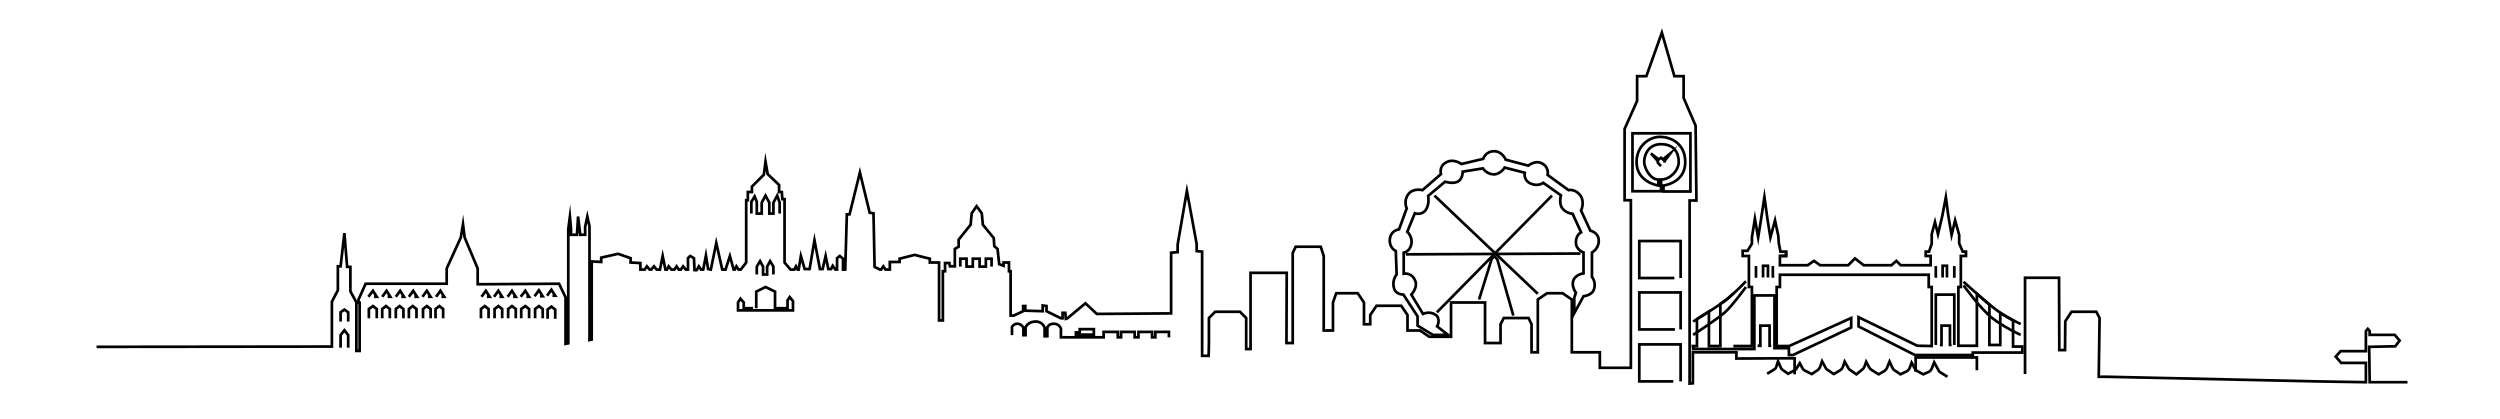 <?xml version="1.0" encoding="utf-8"?>
<!-- Generator: Adobe Illustrator 21.0.2, SVG Export Plug-In . SVG Version: 6.00 Build 0)  -->
<svg version="1.1" id="citySVG" xmlns="http://www.w3.org/2000/svg" xmlns:xlink="http://www.w3.org/1999/xlink" x="0px" y="0px"
	 viewBox="0 0 919 154" style="enable-background:new 0 0 919 154;" xml:space="preserve">
<style type="text/css">
	.st0{fill:none;stroke:#000000;stroke-miterlimit:10;}
</style>
<path class="st0" d="M125.2,127.8v-4.6l1.4-1.8l1.4,1.8v4.6"/>
<path class="st0" d="M135.6,117v-3.4l1.5-1.1l1.4,1.1v3.4"/>
<path class="st0" d="M125.2,118.2v-3.4l1.4-1l1.4,1v3.4"/>
<path class="st0" d="M140.5,117v-3.4l1.4-1.1l1.4,1.1v3.4"/>
<path class="st0" d="M145.5,117v-3.4l1.4-1.1l1.4,1.1v3.4"/>
<path class="st0" d="M150.3,117v-3.4l1.4-1.1l1.4,1.1v3.4"/>
<path class="st0" d="M155.5,117v-3.4l1.4-1.1l1.4,1.1v3.4"/>
<path class="st0" d="M160.1,117v-3.4l1.4-1.1l1.4,1.1v3.4"/>
<path class="st0" d="M176.8,117v-3.4l1.4-1.1l1.4,1.1v3.4"/>
<path class="st0" d="M181.8,117v-3.4l1.4-1.1l1.4,1.1v3.4"/>
<path class="st0" d="M186.8,117v-3.4l1.4-1.1l1.4,1.1v3.4"/>
<path class="st0" d="M191.6,117v-3.4l1.5-1.1l1.4,1.1v3.4"/>
<path class="st0" d="M196.7,117v-3.4l1.4-1.1l1.4,1.1v3.4"/>
<path class="st0" d="M201.3,117.2v-3.4l1.4-1.1l1.4,1.1v3.4"/>
<path class="st0" d="M135.4,109.1l1.7-2.2l1.4,2.2h-1"/>
<path class="st0" d="M140.5,109.1l1.6-2.2l1.4,2.2h-1"/>
<path class="st0" d="M145.5,109.1l1.6-2.2l1.4,2.2h-1"/>
<path class="st0" d="M150.3,109.1l1.6-2.2l1.4,2.2h-1"/>
<path class="st0" d="M155.3,109.1l1.6-2.2l1.4,2.2h-1"/>
<path class="st0" d="M160.3,109.1l1.6-2.2l1.4,2.2h-1"/>
<path class="st0" d="M177,109.1l1.6-2.2l1.4,2.2h-1"/>
<path class="st0" d="M181.6,109.1l1.6-2.2l1.4,2.2h-1"/>
<path class="st0" d="M186.6,109.1l1.6-2.2l1.4,2.2h-1"/>
<path class="st0" d="M191.4,109.1l1.7-2.2l1.4,2.2h-1"/>
<path class="st0" d="M196.5,108.9l1.6-2.2l1.4,2.2h-1"/>
<path class="st0" d="M201.1,108.7l1.6-2.2l1.4,2.2h-1"/>
<path class="st0" d="M429.7,124v-2h-5v2h-1.2v-2h-5v2h-1.4v-2h-5v2h-1.2v-2h-5.2v2h-9.2v-1h5.6v-2h-5.2v1.2h-1.4v1.8H390v-3.2
	c0,0-0.6-1.8-2.6-1.8s-2.4,1.4-2.4,1.4v3.2h-1v-3.2c0,0-0.8-2.4-3.6-2.2c-2.8,0.2-3.4,2.2-3.4,2.2v2.8h-0.8v-2.8
	c0,0-0.8-1.4-2.2-1.4c-1.4,0-2,1.2-2,1.2v3"/>
<path class="st0" d="M353,98v-2.9h2.3V98h2.3v-2.9h2.5V98h2.3v-2.9h2.1V98"/>
<path class="st0" d="M276.2,78.5v-4.3l1.2-2l0.8,2v4.3h1.8v-4l1.4-2.6l1.4,2.6v4h1.5v-4l1.4-2.6l0.9,2.6v4"/>
<path class="st0" d="M278.2,100.9V98l1.2-2l1.1,2v2.9h1.5V98l1.1-2l1.2,2v2.9"/>
<path class="st0" d="M278,113.3v-6.1l3.4-1.7l3.5,1.7v6.1h4.6v-2.9l0.8-1.2l1.2,1.5v3.4h-20.2v-2.9l0.9-1.4l1.2,1.4v2.1h3.4"/>
<path class="st0" d="M744.4,137.5v-35.4h12.5l0.1,26.6h2.1l0.1-10.6l2.3-3.5h9.1l1.2,2.3l-0.3,21.6h3l77,1.7l18.2,0.3v-7.1h-9.1
	l-2-2.3l1.8-2h9.3v-7.4l0.7-0.8l0.7,0.8v1.4h9.2l1.8,2.1l-1.6,2.1l-9.6,0.2l0.2,13H885"/>
<path class="st0" d="M659.7,137.6v-5.9l-21.4,0.1v-2.3h-16v11.4l-1.2,0.1v-13.9V73.7h2.5l-0.3-27.5L618.9,36v-8h-3.4l-4.6-16
	l-5.7,16h-3.4v9.1l-4.6,10.3v26.2h2.3v61.6h-11.4v-5.7h-10.3v-19.4l-3.4-2.3h-5.7l-3.4,2.3v19.4H563v-10.3l-1.1-2.3h-9.1l-1.2,2.3
	v6.9h-5.7v-14.9h-12.5v12.6h-8l-3.4-2.3h-4.6v-5.7l-2.3-3.4H506l-2.3,3.4v3.4h-2.3v-8l-2.3-3.4h-7.9l-1.2,3.4v10.3h-3.4V94.1
	l-1.1-3.4h-9.2l-1.1,2.3v33.1h-2.3l0.1-25.8h-13.3v28h-1.6v-11.4l-2.3-2.3h-9.1l-2.3,2.3v9.2l-0.1,4.7h-2.4V92.5l-2-0.2v-2.6
	l-3.6-19.5l-3.4,19.7v2.8l-2.4,0.2v22.3l-27.3,0.2l-4.2-3.9l-6.6,5.5l-0.6,0.2l-0.2-2.2h-1v2H390l-5.3-2.6v-1.9l-1.4-0.2v2.1
	l-6.4-0.2v-1.7h-0.8v1.9l-3.4,1.6h-1.2V99.7h-0.6v-3.2h-2v1.2l-1.6-0.6l-0.6-5.6l-1.2-1l-0.2-3l-4-4.9l-0.4-4.2l-1.9-2.6l-1.8,2.6
	l-0.4,4.2l-4.4,5.5v2.6l-1.4,0.8v6.4h-1.8l-0.2-1.2h-1.6v3h-0.8v18.1h-1.4V96.5h-3.4v-1.4l-5.6-1.4l-5.5,1.4v1.2h-3.6v2.8h-1.6
	l-0.8-1.2l-0.8,1.2h-0.4l-2-1l-0.4-19.7l-1.4-0.2l-3.6-14.8l-3.8,15.4h-1l-0.6,20.3h-0.8v-4l-1.2-1l-1,0.8v4.2h-0.6l-1-1.4l-0.6,1.2
	h-1l-1-4.8l-1.1,4.8h-1l-2-10.6l-1.8,10.6h-1.8l-1.4-4.8l-0.8,5h-0.4l-0.6-1.2l-0.6,1.2h-1.4l-2.2-2.6V73.2h-0.8l-0.2-2.6h-1V68
	l-4.2-4l-0.8-4.6l-0.6,4.8l-4.4,4.4v2h-1.5v3h-0.6v22.9l-2,2.6h-0.8l-0.8-1.2l-0.6,1.2h-0.4l-1.4-5l-1.6,5h-1.2l-2.2-9.8l-2,9.8
	l-1-0.2l-0.8-5l-1,5.2h-0.8l-0.8-1.2l-0.8,1.4h-0.8l-0.2-4.4l-1.4-0.8l-0.8,0.8v4.2h-0.8l-1-1.2l-0.8,1.2h-0.8l-0.8-1.2l-0.8,1.2
	h-1.1l-1-1.2l-0.6,1.2h-0.6l-1-5l-1,5h-1.2l-1-1.2l-1,1.2h-0.6l-1-1.2l-0.8,1.2h-1.6v-2.4l-3.6-0.2v-1.6l-4.6-1.6l-6.2,1.4v1.6
	l-3.5-0.2v28.7l-0.8,0.2V83.2l-0.8-3.6l-0.8,3.8v2.9h-1.8l-0.8-6.7l-0.4,6.7h-2.2V84l-0.4-4.4l-0.6,4.6v42l-1,0.2v-17.1l-2.4-5
	l-29.9,0.2v-5.8l-4.8-11.4l-0.6-4.9l-0.8,4.9l-5.2,11.4v5.6h-29.8l-2.6,5.8v1.2h0.4V129H131v-17.9l-2.2-4v-9h-1.2l-1-12.4l-1.4,12.2
	h-1v8.8l-2.2,4.2v16.5l-86.5,0.1"/>
<path class="st0" d="M656.6,92.5v1.6h-2.3"/>
<path class="st0" d="M704.2,136.7v-5.3h22.5v4.7"/>
<path class="st0" d="M715.9,138.5l-2.6-1.6c-0.3-0.2-0.6-0.5-0.7-0.8l-1.6-2.9l-0.9,2.3c-0.2,0.5-0.6,1-1.1,1.2l-2,0.9l-2.2-1.2
	c-0.4-0.2-0.7-0.5-0.9-0.9l-1.2-2.2l-0.6,1.7c-0.2,0.7-0.7,1.3-1.4,1.6l-2.1,1l-2.2-1.5c-0.4-0.2-0.6-0.6-0.8-1l-1-2.2l-0.9,2.2
	c-0.2,0.6-0.7,1.1-1.2,1.4l-1.9,1.1L688,136c-0.3-0.2-0.6-0.5-0.8-0.8L686,133l-0.6,1.7c-0.2,0.5-0.5,0.9-0.9,1.2l-2.1,1.7l-2.3-1.6
	c-0.3-0.2-0.5-0.4-0.7-0.8l-1.3-2.3l-0.6,1.8c-0.2,0.6-0.6,1.2-1.2,1.5l-2.2,1.3l-2.4-1.6c-0.3-0.2-0.5-0.4-0.6-0.7l-1.3-2.4l-0.7,2
	c-0.2,0.5-0.5,1-1,1.3l-2.1,1.4l-2.6-1.3c-0.3-0.2-0.6-0.4-0.8-0.8l-1-1.9l-1.3,2.1c-0.1,0.2-0.3,0.4-0.6,0.5l-2.4,1.3l-2.1-1.5
	c-0.3-0.2-0.5-0.5-0.6-0.8l-1-2.3l-0.7,2.2c-0.1,0.3-0.4,0.6-0.7,0.8l-2.6,1.6"/>
<path class="st0" d="M637.2,127.2h6.8v-21.7h-1.1V94.1h-2.3v-1.9h1.8l1.6-2.6v-2.3l1.1-6.9l1.2,6.9l1.1-6.9l1.2-8l1.1,8l1.1,6.9
	l1.7-6.3l1.2,5.7l0.2,2.8l0.6,3h2.1l-0.1,1.6h-2.2v3.4h10.2l2.3-1.6l2.3,1.6h10.3l2.5-2.5l3.2,2.5h10.2l1.8-1.6l1.6,1.6h11v-3.4
	h-1.8v-1.6h1.2l1-2.9v-3.5l1.2-4.5l1.1,4.5l1.6-6.8l1.3-6.8l0.9,6.8l1.2,7.1l1.3-5.4l1.5,5.4v3.1l1.3,3h1.2v1.6h-1.9v11.4h-0.9v21.6
	h6.8V108l4.6,4v14.8h4v-11.7l4.7,2.7v9.6h3.4v2.2h-18.2v0.9h-17.6h-3.7L683.2,120v-3.4l21.6,10.5l5.3,0.1v-21.7H709V101h-54.7v4.5
	h-1.2v21.7h4.6l22.8-10.3v3.5l-21.4,10.1h-1.5V128h-5.3v-19.4h-7.4v19.7h-22.5l-0.1-1.1h1.5v-9.9l4.4-2.8v12.7h4.2v-15.5l2.3-1.6
	l2.7-2.4"/>
<path class="st0" d="M721.8,103.6c0,0,6.8,6.2,11.1,9.6s9.9,5.9,9.9,5.9"/>
<path class="st0" d="M742.8,123.1c0,0-6.2-2.8-10.5-6.2c-4.3-3.4-10.5-12-10.5-12"/>
<path class="st0" d="M711.6,126.8v-18.5h6.8v18.5"/>
<line class="st0" x1="645.5" y1="97.8" x2="645.5" y2="102.1"/>
<line class="st0" x1="718.4" y1="97.8" x2="718.4" y2="102.1"/>
<line class="st0" x1="651.7" y1="97.8" x2="651.7" y2="102.1"/>
<line class="st0" x1="711.6" y1="97.8" x2="711.6" y2="102.1"/>
<path class="st0" d="M649.9,102v-4.3h-1.8v4.3"/>
<path class="st0" d="M715.7,102v-4.3h-1.6v4.3"/>
<path class="st0" d="M622.4,118.2c0,0,8-4.9,11.4-7.4s8-7.4,8-7.4"/>
<path class="st0" d="M622.4,123.1c0,0,9-5.9,11.7-8.3c2.8-2.5,7.7-9.3,7.7-9.3"/>
<path class="st0" d="M610.6,66c3.4,0,6.5-3.4,6.5-6.5s-1.5-6.5-6.5-6.5c-4.9,0-6.2,4.3-6.2,6.5s2.2,6.5,5.2,6.5v2.2c0,0-8-1.2-8-8.6
	c0-6.2,4.9-9.3,8.6-9.3s9.3,2.2,9.3,9.3c0,7.7-8,8.6-8,8.6v2.2h9.9V49h-21.3v21.3h10.5V66z"/>
<path class="st0" d="M610.6,61.1l-1.2-1.3v-0.6l-2.5-2.8l2.8,2.2l0.9-0.6l0.7,0.6l2.7-2.2l-2.1,2.8v0.6"/>
<path class="st0" d="M617.8,102.2V88.6h-15.2v13.6h12.9"/>
<path class="st0" d="M617.8,121.1v-13.6h-15.2v13.6h13.1"/>
<path class="st0" d="M617.8,140.2v-13.6h-15.2v13.6h12.5"/>
<path class="st0" d="M526.7,123.1h5.6l-4-3.1c0,0,1.5-2.8-0.6-4.3c-2.2-1.5-4.6-0.3-4.6-0.3l-4.3-7.1c0,0,2.4-2.5,1.5-4.9
	c-1.2-3.4-4.3-2.8-4.3-2.8v-7.7c0,0,2.2-0.3,2.8-3.1c0.6-2.8-1.5-4.6-1.5-4.6l2.8-6.8c0,0,2.5,0.9,4-1.2C525.6,75,525,72,525,72
	l6.2-5.2c0,0,2.8,0.9,4.6,0c1.9-0.9,1.9-3.7,1.9-3.7l7.4-1.2c0,0,1.5,2.2,4,2.2s4-2.5,4-2.5l7.4,1.9c0,0-0.6,2.8,2.2,4
	s4.6-0.3,4.6-0.3l6.5,4.6c0,0-0.9,3.1,0.6,4.9s3.7,1.9,3.7,1.9l3.1,6.8c0,0-1.9,0.9-1.9,3.7c0,2.8,2.8,3.7,2.8,3.7v7.7
	c0,0-2.8,0.3-3.7,2.5s0.9,4.6,0.9,4.6l-0.6,1.9v5.6l3.4-6.2c0,0,2.9-0.3,3.7-2.2c1.2-2.8-0.6-4.9-0.6-4.9v-9c0,0,2.5-1.2,2.5-4.3
	c0-3.1-3.1-3.7-3.1-3.7l-3.4-7.4c0,0,1.5-3.1-0.3-5.6c-1.9-2.5-4.3-1.9-4.3-1.9l-7.7-5.6c0,0,0.7-2.9-2.2-4.3
	c-2.5-1.2-4.9,0.9-4.9,0.9l-8.3-2.2c0,0-1.2-3.1-4.3-3.1s-4,2.8-4,2.8l-8,1.9c0,0-2.8-2.2-5.6-0.6c-2.8,1.5-1.9,4.3-1.9,4.3
	l-6.8,5.9c0,0-3.4-0.9-5.2,1.5c-1.9,2.5-0.6,5.2-0.6,5.2l-2.8,7.7c0,0-3.1,0.3-3.4,3.7c-0.3,3.1,2.2,4.3,2.2,4.3l0.3,8.6
	c0,0-1.9,2.2-0.9,5.2c0.6,2.2,3.4,2.2,3.4,2.2l5.2,8v3.4L526.7,123.1z"/>
<line class="st0" x1="516.8" y1="93.5" x2="581" y2="93.2"/>
<line class="st0" x1="528.2" y1="114.8" x2="570.5" y2="71.9"/>
<line class="st0" x1="527.3" y1="71.9" x2="565.3" y2="108"/>
<path class="st0" d="M543.7,110.1l4.6-14.8l0.9-1.2l1.2,1.2l5.9,20.7"/>
<path class="st0" d="M646.1,127.1h1v-7.4h3.4v7.4h0.6"/>
<path class="st0" d="M713.1,126.8h0.6v-7.1h3.1v7.1h0.6"/>
</svg>
